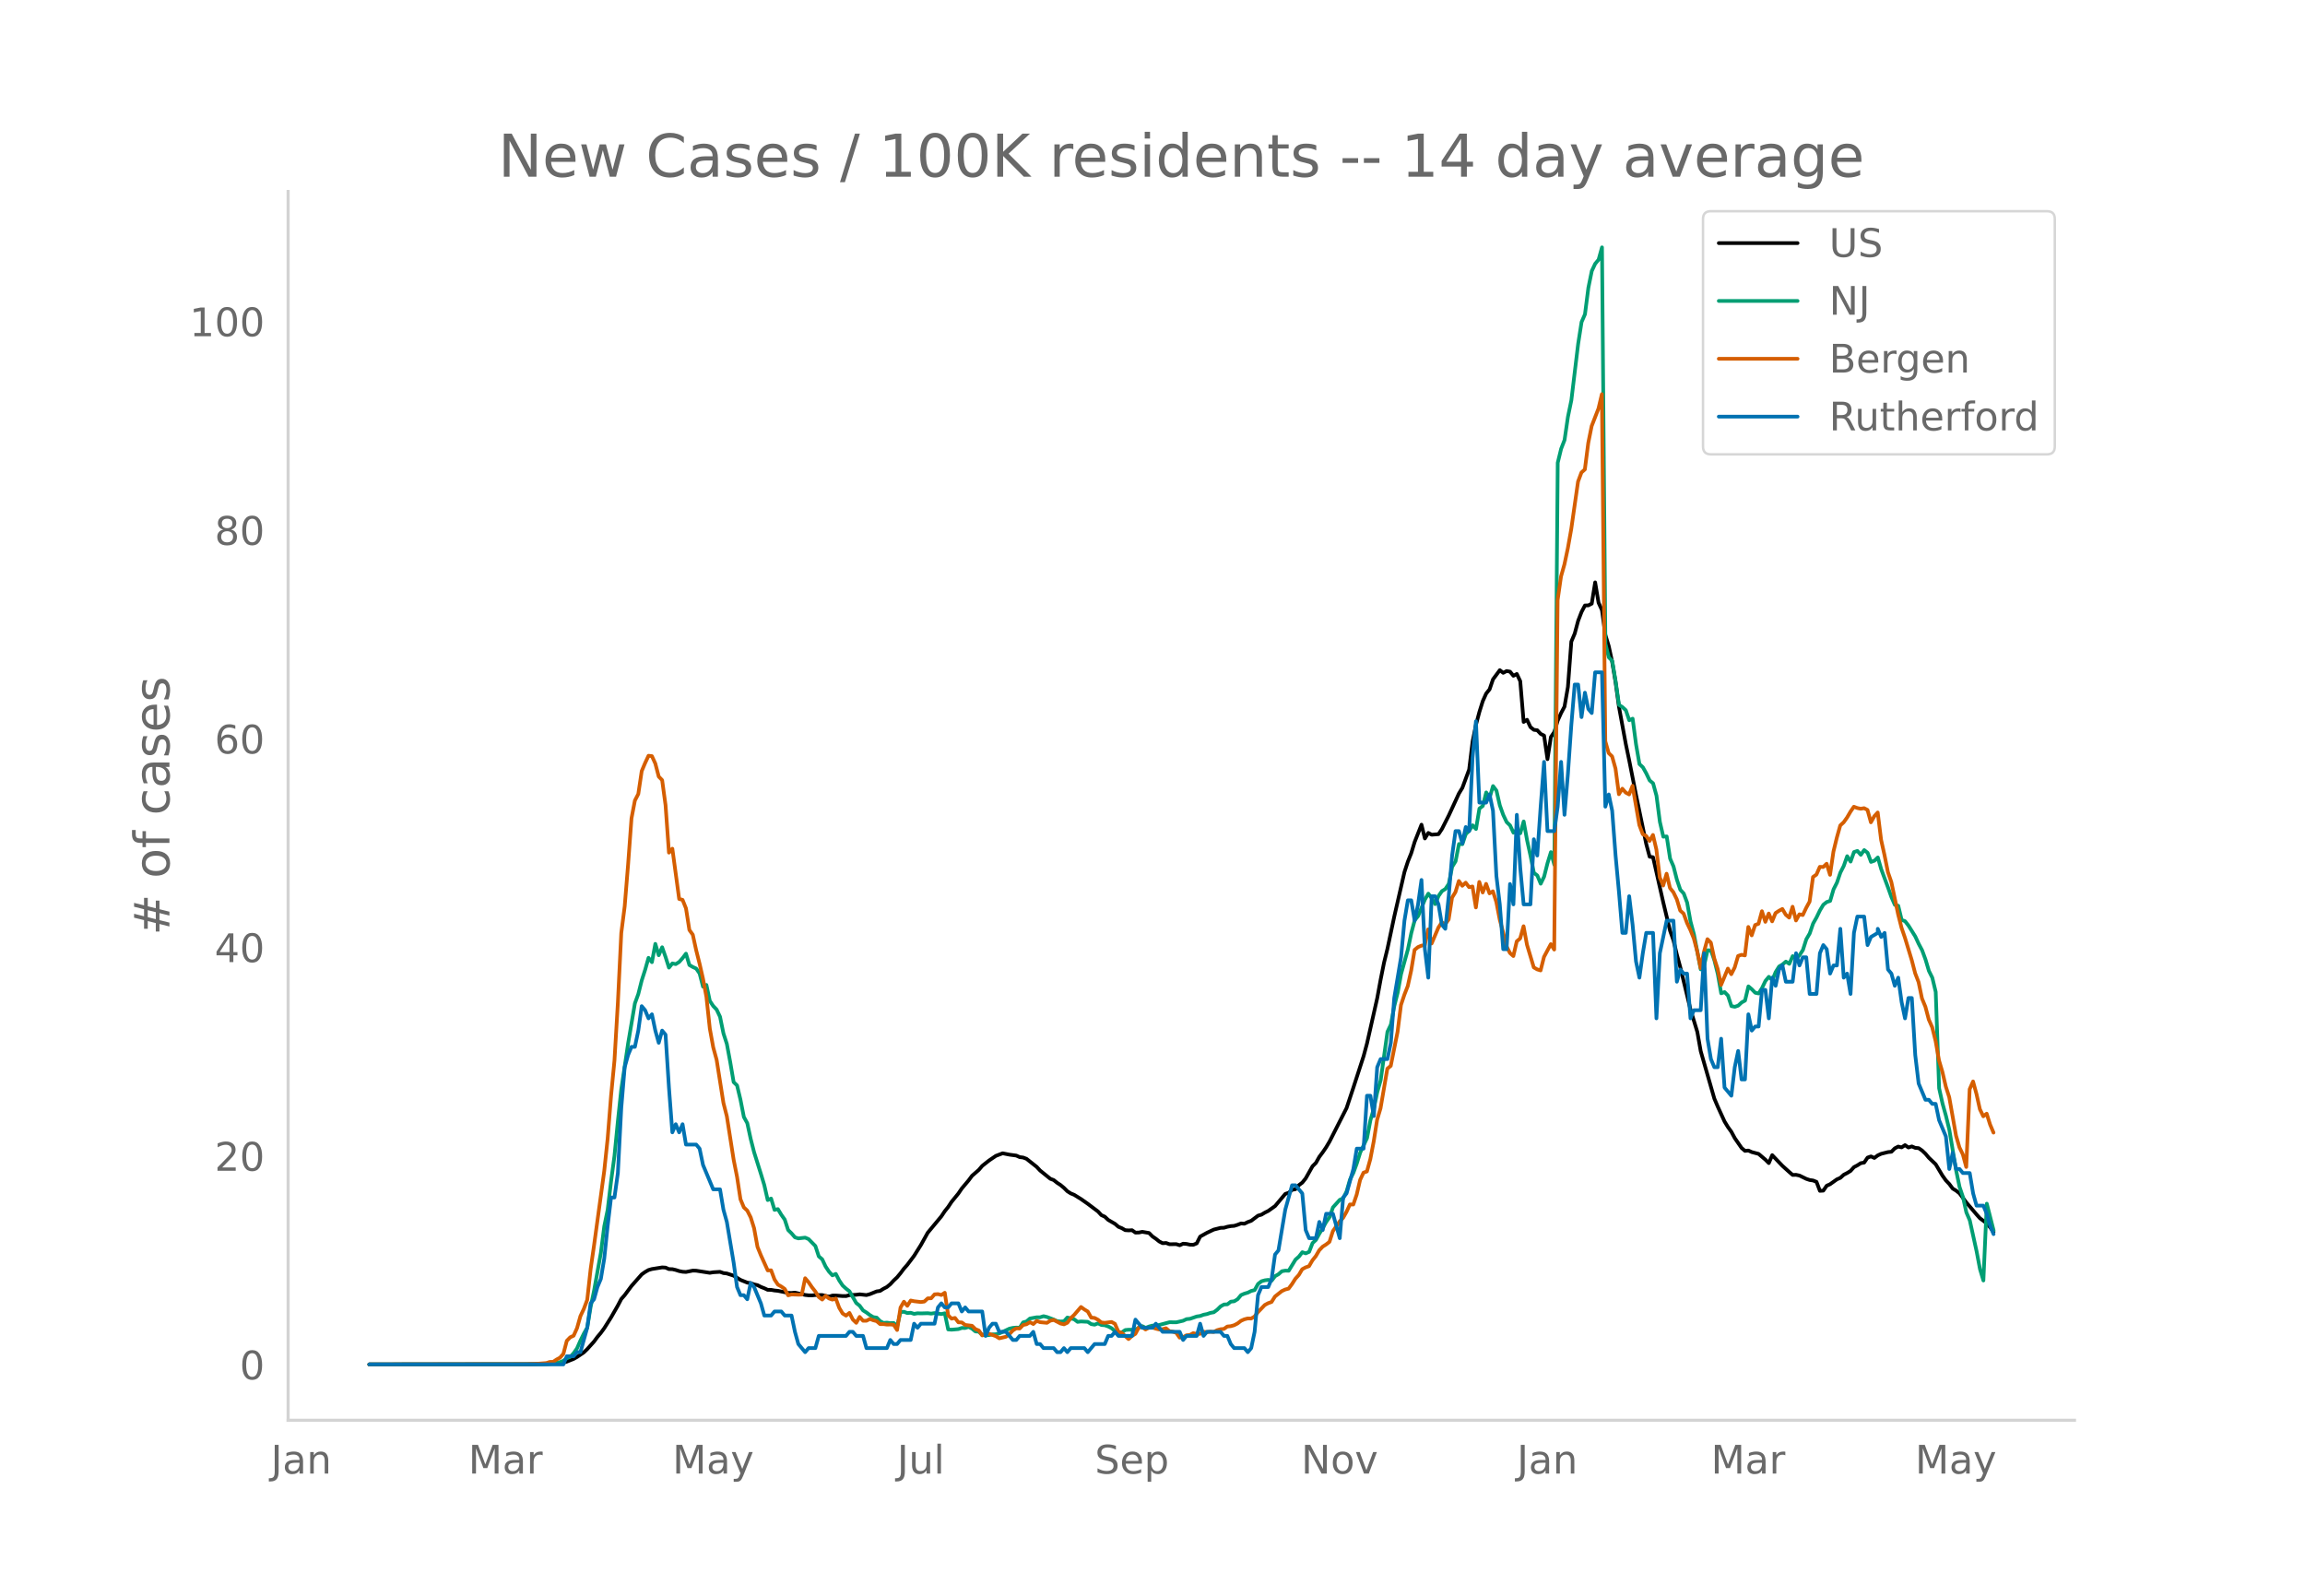 <svg height="864" viewBox="0 0 936 648" width="1248" xmlns="http://www.w3.org/2000/svg" xmlns:xlink="http://www.w3.org/1999/xlink"><defs><style>*{stroke-linecap:butt;stroke-linejoin:round}</style></defs><g id="figure_1"><path d="M0 648h936V0H0z" style="fill:#fff" id="patch_1"/><g id="axes_1"><path d="M117 576.72h725.4V77.76H117z" style="fill:none" id="patch_2"/><path clip-path="url(#pef89445be4)" d="m149.973 554.039 66.36-.064 8.295-.259 2.765-.209 1.382-.222 1.383-.366 2.765-1.1 1.382-.778 2.765-1.88 1.383-1.326 2.765-3.076 1.383-1.88 1.382-1.643 1.383-1.895 2.765-4.388 2.765-4.828 1.382-2.635 1.383-1.574 2.765-3.723 4.147-4.705 1.383-.982 1.382-.795 1.383-.396 4.147-.662 1.383.074 1.382.618 1.383.026 1.382.325 1.383.444 1.382.276 1.383.085 2.765-.55 1.382.038 5.53.862 1.383-.227 2.765-.173 1.382.5 1.383.167 2.765.887 2.765 1.718 2.765 1.105 1.382.217 1.383.499 1.382.313 1.383.713 1.382.536 1.383.657 1.382.012 1.383.252 1.382.133 4.148.847 1.382.026 1.383-.136 4.147.945 1.383.156 1.382.024 1.383-.149 2.765.01 2.765.664 1.382-.452 1.383-.023 2.765.213 1.382.008 1.383-.379 2.765-.15 1.382-.179 2.765.303 1.383-.378 2.765-1.116 1.382-.196 1.383-.877 1.382-.715 1.383-1.13 1.382-1.5 1.383-1.302 1.382-1.657 1.383-1.847 1.382-1.564 2.765-3.665 2.765-4.41 2.765-4.96 5.53-6.66 1.383-2.072 1.382-1.725 1.383-2.093 2.765-3.385 1.382-2.034 2.765-3.28 1.383-1.856 2.765-2.417 1.382-1.614 2.766-2.19 2.765-1.881 2.765-1.047 2.765.55 2.765.374 1.382.621 1.383.17 1.382.518 4.148 3.283 1.382 1.476 4.148 3.356 1.382.528 1.383 1.107 1.382.9 1.383 1.153 1.382 1.372 1.383.886 1.382.561 2.765 1.717 2.765 1.938 4.148 3.118 1.382 1.489 1.383.624 1.382 1.307 2.765 1.605 1.383 1.19 1.382.566 1.383.802 1.382.096 1.383-.075 1.382.974 1.383-.034 1.382-.283 2.765.47 1.383 1.405 1.382.945 1.383 1.105 1.382.696 1.383-.093 1.382.508 2.765-.03 1.383.446 1.382-.629 1.383.1 1.382.297 1.383.04 1.382-.586 1.383-2.745 2.765-1.537 2.765-1.305 2.765-.696 1.382-.043 1.383-.413 1.382-.258 1.383-.102 1.382-.432 1.383-.55 1.382.119 1.383-.688 1.382-.505 2.765-2.088 1.383-.403 1.382-.826 1.383-.69 2.765-1.968 4.147-4.943 1.383-.459 1.382-1.182 1.383-.279 1.382-1.635 1.383-1.034 1.382-1.728 2.765-4.91 1.383-1.377 1.382-2.454 1.383-1.843 1.382-2.031 1.383-2.333 6.912-13.603 2.765-8.302 4.148-12.775 1.382-5.145 4.148-18.378 1.383-7.525 1.382-6.898 1.383-5.623 2.765-13.07 4.147-18.109 1.383-4.242 1.382-3.45 1.383-4.544 2.765-7 1.382 5.6 1.383-2.249 1.382.727 2.765-.227 1.383-2.085 2.765-5.456 4.147-8.989 1.383-2.264 2.765-7.47 1.382-11.278 1.383-6.885 1.382-5.188 1.383-4.412 1.382-3.068 1.383-1.725 1.382-4.041 2.765-3.734 1.383 1.084 1.382-.723 1.383.247 1.382 1.68 1.383-.742 1.382 2.92 1.383 16.556 1.382-.869 1.383 2.962 1.382 1.113 1.383.173 1.382 1.476 1.383.683 1.382 9.583 1.383-8.985 1.382-2.03 1.383-4.64 1.382-3.077 1.383-2.6 1.382-7.999 1.383-18.41 1.382-3.249 1.383-5.182 1.382-3.592 1.383-2.65 1.382-.034 1.383-.711 1.382-8.638 1.383 8.284 1.382 2.995 1.383 10.09 1.382 4.55 1.383 6.368 1.382 8.3 1.383 10.026 2.765 15.042 1.382 6.638 2.765 13.994 4.148 19.95 1.382 5.165 1.383.219 4.147 18.327 2.765 11.54 1.383 3.885 1.382 5.803 1.383 5.09 4.147 17.187 2.765 9.106 1.383 7.817 5.53 19.255 1.382 3.246 2.765 6.05 1.383 2.263 1.382 1.918 1.383 2.565 2.765 3.995 1.382 1.187 1.383-.131 1.382.627 2.765.733 2.765 2.348 1.383 1.39 1.382-3.225 4.148 4.347 2.765 2.496 1.383 1.19 1.382-.042 1.383.293 2.765 1.342 1.382.467 1.383.2 1.382.545 1.383 3.655 1.382-.082 1.383-1.99 1.382-.626 2.765-1.974 1.383-.601 1.382-1.253 1.383-.712 1.382-.842 1.383-1.539 1.382-.724 1.383-.89 1.382-.241 1.383-2.028 1.382-.475 1.383.62 1.382-1.042 1.383-.64 2.765-.694 1.382-.134 1.383-1.39 1.382-.718 1.383.327 1.382-.91 1.383.954 1.382-.436 1.383.587 1.382.117 1.383.95 1.382 1.316 1.383 1.644 2.765 2.629 2.765 4.63 1.382 1.934 1.383 1.456 1.382 1.858 1.383.835 1.382 1.096 2.765 3.71 4.148 4.864 1.382 1.547 2.765 2.055 1.383 1.651 1.382 1.832h0" style="fill:none;stroke:#000;stroke-linecap:round;stroke-width:1.5" id="line2d_1"/><path clip-path="url(#pef89445be4)" d="m149.973 554.04 70.507-.099 4.148-.235 2.765-.579 1.382-.538 1.383-1.046 1.382-.542 1.383-1.498 1.382-1.963 1.383-3.15 1.382-2.818 1.383-2.449 1.383-8.407 1.382-6.568 2.765-15.373 1.383-10.806 1.382-6.704 1.383-11.582 1.382-10.311 1.383-14.117 1.382-12.907 2.765-18.592 2.765-16.314 1.383-3.801 1.382-5.492 1.383-4.306 1.382-4.895 1.383 1.758 1.382-7.426 1.383 4.609 1.382-3.243 1.383 3.934 1.382 4.347 1.383-1.703 1.382.272 1.383-.868 1.382-1.557 1.383-1.82 1.382 4.613 1.383.804 1.382.627 1.383 1.99 1.382 5.354 1.383-.688 1.382 6.47 1.383 2.084 1.382 1.451 1.383 2.91 1.382 6.744 1.383 4.282 1.382 7.43 1.383 8.104 1.382 1.321 1.383 5.778 1.382 7.044 1.383 2.51 1.382 6.371 1.383 5.42 2.765 8.792 1.382 4.575 1.383 6.07 1.382-.613 1.383 4.599 1.382-.304 1.383 2.29 1.382 1.948 1.383 4.245 1.382 1.352 1.383 1.618 1.382.43 2.765-.307 1.383.586 2.765 2.82 1.382 4.197 1.383 1.182 1.382 2.94 1.383 2.081 1.382 1.502 1.383-.586 1.382 2.654 1.383 2.061 1.382 1.27 1.383 1.07 2.765 4.763 1.382 1.1 1.383 1.91 1.382.856 1.383 1.035 1.382.838 1.383.198 1.382 1.42 1.383.747 1.382-.126 1.383.204 1.382-.068 1.383 1.335 1.382-5.75 1.383-.136 1.382.518 1.383-.113 1.382.45 1.383-.245 1.382.054 2.765-.078 1.383.16 1.382-.208 2.765.395 1.383-.32 1.382 6.564 1.383.102 2.765-.245 1.382-.456 1.383.006 1.382-.439 1.383.705 1.382 1.145 1.383.095 1.382 1.363 1.383.099 1.383-.09 1.382-.282 1.383-.037 1.382-.34 4.148-1.953 1.382-.306 1.383-.123 1.382.065 1.383-2.18 1.382-.362 1.383-1.199 2.765-.5h1.382l1.383-.45 1.382.334 2.765 1.042 1.383.65 1.382.134 1.383-.079 1.382-1.54 2.765.72 1.383 1.049 1.382-.164 2.765.14 1.383.933 1.382.239 1.383-.549 1.382.668 1.383.112 1.382.484 1.383.725 1.382 1.19 1.383.722 1.382-.242 1.383-.947 1.382-.126 2.765.04 1.383-.947 1.382-.541 1.383.695 1.382-.555 1.383-.365 1.382.085 2.765-.715 2.765-.736 2.765.03 2.765-.64 1.383-.65 1.382-.13 2.765-.947 1.383-.204 1.382-.508 1.383-.269 1.382-.477 1.383-.252 1.382-1.025 1.383-1.366 1.382-.767 1.383-.068 1.382-1.083 1.383-.153 1.382-.862 1.383-1.656 1.382-.59 1.383-.404 1.382-.692 1.383-.344 1.382-2.5 1.383-1.08 1.382-.389 1.383-.18 1.382.306 1.383-1.812 1.382-.787 1.383-1.216 1.382-.238 1.383.044 2.765-4.53 1.382-1.223 1.383-1.775 1.382.463 1.383-.613 1.382-3.56 1.383-1.288 1.382-2.544 1.383-2.245 1.382-2.49 1.383-1.973 1.382-3.972 2.765-3.055 1.383-.6 1.382-2.847 1.383-4.814 1.382-2.725 1.383-3.802 1.382-4.404 2.765-5.88 1.383-7.256 1.382-4.752 1.383-6.615 1.383-4.84 2.765-19.707 1.382-2.899 1.383-7.501 1.382-5.488 1.383-7.562 2.765-9.988 1.382-6.66 1.383-5.188 1.382-1.696 2.765-6.728 1.383-2.378 1.382 1.877 1.383 2.381 1.382-3.307 1.383-1.976 1.382-.848 1.383-2.082 1.382-6.939 1.383-2.231 1.382-7.024 1.383.061 1.382-4.091 1.383-1.376 1.382-2.204 1.383 1.516 1.382-8.305 1.383-1.073 1.382-5.478 1.383 2.18 1.382-4.762 1.383 1.833 1.382 6.019 1.383 3.86 1.382 2.912 1.383 1.335 1.382 2.974 1.383-1.179 1.382 1.418 1.383-4.804 1.382 7.634 1.383 6.248 1.382 6.997 1.383 1.052 1.382 3.349 1.383-2.865 1.382-5.467 1.383-4.497 1.382 5.127 1.383-163.242 1.382-5.658 1.383-3.553 1.382-9.453 1.383-6.68 2.765-22.953 1.382-8.833 1.383-3.165 1.382-10.764 1.383-6.8 1.382-2.943 1.383-1.662 1.382-4.994 1.383 160.919 1.382 5.576 1.383 1.407 1.382 8.281 1.383 9.61 1.382.896 1.383 1.274 1.382 4.067 1.383-.647 1.382 10.45 1.383 7.993 1.382 1.29 1.383 2.47 1.382 2.889 1.383 1.151 1.382 5.032 1.383 10.655 1.382 5.992 1.383-.095 1.382 8.986 1.383 3.202 1.382 5.39 1.383 4.084 1.382 1.498 1.383 3.714 1.382 7.678 1.383 5.167 2.765 14.274 1.382-1.646 1.383-6.125 1.382.045 1.383 4.026 1.382 5.56 1.383 7.838 1.382-.487 1.383 1.427 1.382 4.265 1.383.276 1.382-.467 1.383-1.288 1.382-.756 1.383-5.78 1.382 1.171 1.383 1.424 1.382.283 1.383-2.221 1.382-2.875 1.383-1.666 1.382 1.352 1.383-3.297 1.383-2.238 1.382-.814 1.383-1.182 1.382.913 1.383-3.134 1.382 1.09 1.383-1.458 1.382-2.116 1.383-4.357 1.382-2.364 1.383-4.043 1.382-2.446 1.383-2.875 1.382-2.306 1.383-1.094 1.382-.443 1.383-4.71 1.382-2.723 1.383-4.07 1.382-2.722 1.383-3.938 1.382 2.194 1.383-3.87 1.382-.467 1.383 1.581 1.382-1.918 1.383 1.09 1.382 3.717 1.383-.494 1.382-1.322 1.383 4.79 2.765 7.443 1.382 3.9 1.383 3.13 1.382.358 1.383 5.757 1.382.504 1.383 1.782 2.765 4.428 1.382 2.974 1.383 2.61 1.382 3.754 1.383 4.629 1.382 2.78 1.383 5.767 1.382 39.11 1.383 6.234 1.382 4.946 1.383 5.702 2.765 16.545 1.382 6.647 1.383 4.087 1.382 6.251 1.383 3.223 2.765 12.55 1.382 7.265 1.383 4.616 1.382-31.193 2.765 10.86h0" style="fill:none;stroke:#009e73;stroke-linecap:round;stroke-width:1.5" id="line2d_2"/><path clip-path="url(#pef89445be4)" d="m149.973 554.04 63.595-.097 4.147-.13 4.148-.325 1.382-.454 1.383-.033 1.382-.94 1.383-.747 1.382-1.558 1.383-5.29 1.382-1.429 1.383-.649 1.382-3.051 1.383-4.9 1.382-2.922 1.383-3.7 1.383-12.496 1.382-9.575 4.148-30.282 1.382-13.113 1.383-17.397 1.382-14.313 1.383-23.434 1.382-28.367 1.383-10.776 1.382-16.975 1.383-18.792 1.382-7.238 1.383-2.662 1.382-9.282 1.383-3.278 1.382-2.954 1.383.162 1.382 3.019 1.383 5.29 1.382 1.428 1.383 10.16 1.382 19.279 1.383-1.59 2.765 20.415 1.382.357 1.383 3.44 1.382 8.796 1.383 1.915 1.382 6.329 1.383 5.485 1.382 6.07 1.383 7.367 1.382 12.886 1.383 7.595 1.382 5.063 2.765 17.527 1.383 5.42 2.765 17.656 1.382 6.946 1.383 9.088 1.382 3.31 1.383 1.299 1.382 2.726 1.383 4.415 1.382 7.594 1.383 3.408 2.765 6.135 1.382-.033 1.383 3.733 1.382 2.077 1.383.779 1.382.974 1.383 2.596 1.382-.357 2.765.098 1.383-.033 1.382-6.653 1.383 1.622 1.382 2.045 1.383 1.753 1.382 2.207 1.383 1.038 1.382-1.525 1.383 1.071 1.382.487 1.383-.454 1.382 3.765 1.383 2.304 1.382.876 1.383-1.103 1.382 2.694 1.383 1.33 1.382-2.401 1.383 1.558h1.382l1.383-.714 1.382.519 1.383.357 1.382 1.2h1.383l1.382.195 1.383-.032 1.382.097 1.383 2.143 1.382-9.12 1.383-2.37 1.382 1.655 1.383-2.142 1.382.292 2.765.325 1.383-.195 1.382-1.298 1.383-.033 1.382-1.59 1.383-.098 1.382.357 1.383-.908 1.382 9.185 1.383 1.33 1.382-.291 1.383 1.785 1.382.032 1.383 1.039 2.765.324 1.382 1.364 1.383.551 1.382 2.013 1.383-.78 1.383.098 2.765.974 1.382.876 2.765-.65 1.383-1.103 1.382-1.46 1.383-.844 1.382.065 1.383-1.428 1.382-.292 1.383-.844 1.382.746 1.383-1.266 1.382.52 2.765.26 1.383-.877 1.382-.292 2.765 1.46 1.383.325 1.382-.649 1.383-1.883 1.382-1.298 2.765-3.213 1.383 1.006 1.382.844 1.383 2.467 1.382.13 1.383.746L447.21 537l1.383.162 2.765-.357 1.382.747 1.383 3.18 1.382.52 2.765 2.5 1.383-1.267 1.382-.844 1.383-2.564 1.382-.227 1.383 1.006 1.382-.746 1.383-.065 1.382.487 1.383.324 1.382-.13 1.383-.357 1.382 1.169 1.383.195 1.382.454 1.383 1.98 1.382-.162 1.383-.78 1.382-.13 1.383-.746 1.382.325 1.383-.033 1.382-.843 1.383.13 1.382-.195 1.383.13 1.382-.715 1.383-.389 1.382-.13 1.383-.974 1.382-.13 1.383-.389 1.382-.714 1.383-1.071 1.382-.617 1.383-.357 1.382.033 1.383-.812 1.382-1.785 2.765-2.888 1.383-.747 1.382-.487 1.383-2.207 2.765-2.207 1.382-.65 1.383-.356 1.382-1.85 1.383-2.175 1.382-1.525 1.383-2.337 1.382-.747 1.383-.486 1.382-2.37 1.383-1.72 1.382-2.37 1.383-1.46 1.382-.876 1.383-1.071 1.382-4.35 2.765-3.96 1.383-1.427 1.382-2.435 1.383-3.018 1.382.032 1.383-4.057 1.382-5.94 1.383-2.953 1.382-.487 1.383-4.998 1.382-7.206 1.383-8.795 1.383-4.642 2.765-16.098 1.382-1.136 2.765-13.795 1.383-10.938 1.382-4.154 1.383-3.538 1.382-6.296 1.383-8.374 1.382-1.136 1.383-.584 1.382-.26 1.383-6.362 1.382 5.745 2.765-6.491 1.383-2.11 1.382.747 1.383-1.883 1.382-8.893 1.383-2.24 1.382-4.511 1.383 1.947 1.382-1.266 1.383 1.818 1.382-.26 1.383 8.504 1.382-10.354 1.383 4.285 1.382-3.506 1.383 3.863 1.382-.844 1.383 4.317 1.382 7.173 1.383 5.193 1.382 5.68 1.383 2.694 1.382 1.233 1.383-5.972 1.382-1.169 1.383-4.966 1.382 7.498 2.765 9.218 1.383.811 1.382.422 1.383-5.485 2.765-5.193 1.382 2.207 1.383-141.902 1.382-9.607 1.383-4.9 1.382-6.525 1.383-7.79 2.765-19.311 1.382-3.7 1.383-1.233 1.382-10.744 1.383-6.88 2.765-7.109 1.382-5.842 1.383 140.928 1.382 4.836 1.383 1.33 1.382 4.934 1.383 10.419 1.382-2.24 1.383 1.59 1.382.747 1.383-3.505 2.765 15.936 1.382 3.7 1.383.714 1.382 2.045 1.383-2.434 1.382 5.874 1.383 11.393 1.382 3.278 1.383-4.804 1.382 5.81 1.383 1.72 1.382 2.857 1.383 4.576 1.382 1.233 1.383 3.798 1.382 2.888 1.383 3.408 1.382 5.258 1.383 6.784 1.382-6.719 1.383-5.03 1.382 1.395 1.383 6.427 1.382 4.251 1.383 6.524 2.765-6.653 1.382 2.272 1.383-2.727 1.382-4.674 1.383-.486 1.382.26 1.383-11.555 1.382 3.408 1.383-4.187 1.382-.52 1.383-5.095 1.382 4.316 1.383-3.375 1.382 3.18 1.383-3.375 1.383-.909 1.382-.746 1.383 2.337 1.382 1.168 1.383-4.414 1.382 5.583 1.383-2.5 1.382.293 1.383-2.922 1.382-2.531 1.383-9.997 1.382-.974 1.383-3.148 1.382.065 1.383-1.33 1.382 4.51 1.383-9.444 1.382-5.68 1.383-4.934 1.382-1.265 1.383-1.948 1.382-2.37 1.383-2.012 1.382.52 1.383.292 1.382-.227 1.383.714 1.382 5.03 1.383-2.466 1.382-1.526 1.383 11.133 1.382 6.2 1.383 6.913 1.382 3.992 2.765 13.145 1.383 5.453 1.382 4.024 2.765 9.12 1.383 5.324 1.382 3.57 1.383 6.653 1.382 3.344 1.383 5.225 1.382 3.116 1.383 5.583 1.382 7.854 1.383 4.706 1.382 5.94 1.383 4.317 2.765 15.611 1.382 4.772 1.383 2.856 1.382 5.096 1.383-31.581 1.382-3.148 1.383 5.063 1.382 6.2 1.383 2.888 1.382-1.071 1.383 4.414 1.382 3.278h0" style="fill:none;stroke:#d55e00;stroke-linecap:round;stroke-width:1.5" id="line2d_3"/><path clip-path="url(#pef89445be4)" d="M149.973 554.04h78.802l1.383-3.306h2.765l1.382-1.653h1.383l2.765-9.919 1.383-9.918 1.382-1.653 1.383-4.96 1.382-3.306 1.383-8.265 1.382-13.225 1.383-11.571h1.382l1.383-9.919 1.382-26.45 1.383-16.53 1.382-4.96 1.383-3.305h1.382l1.383-6.613 1.382-9.918 1.383 1.653 1.382 3.306 1.383-1.653 1.382 6.612 1.383 4.96 1.382-4.96 1.383 1.653 1.382 21.49 1.383 18.184 1.382-3.306 1.383 3.306 1.382-3.306 1.383 8.266h4.147l1.383 1.653 1.382 6.612 4.148 9.918h2.765l1.382 8.266 1.383 4.96 2.765 16.53 1.382 9.918 1.383 3.307h1.382l1.383 1.653 1.382-6.613 1.383 1.653 2.765 6.613 1.382 4.959h2.765l1.383-1.653h2.765l1.382 1.653h2.765l1.383 6.612 1.382 4.96 2.765 3.306 1.383-1.653h2.765l1.382-4.96h11.06l1.383-1.653h1.382l1.383 1.653h2.765l1.382 4.96h8.295l1.383-3.306 1.382 1.653h1.383l1.382-1.653h4.148l1.382-6.613 1.383 1.653 1.382-1.653h5.53l1.383-6.612 1.382-1.653 1.383 1.653h1.382l1.383-1.653h2.765l1.382 3.306 1.383-1.653 1.382 1.653h5.53l1.383 9.918 1.383-3.306 1.382-1.653h1.383l1.382 3.306h2.765l2.765 3.307h1.383l1.382-1.654h4.148l1.382-1.653 1.383 4.96h1.382l1.383 1.653h4.147l1.383 1.653h1.382l1.383-1.653 1.382 1.653 1.383-1.653h5.53l1.382 1.653 2.765-3.306h4.148l1.382-3.307h1.383l1.382-1.653 1.383 1.653h5.53l1.382-6.612 2.765 3.306h4.148l1.382-1.653 2.765 3.306h6.913l1.382 3.307 1.383-1.654h4.147l1.383-4.959 1.382 4.96 1.383-1.654h5.53l1.382 1.653h1.383l1.382 3.307 1.383 1.653h4.147l1.383 1.653 1.382-1.653 1.383-6.613 1.382-14.877 1.383-3.307h2.765l1.382-3.306 1.383-9.918 1.382-1.653 2.765-16.531 2.765-9.919h1.383l2.765 3.307 1.382 14.877 1.383 3.306h2.765l1.382-6.612 1.383 3.306 1.382-6.612h2.765l2.765 9.918 1.383-16.53 1.382-1.653 2.765-9.919 1.383-8.265h2.765l1.382-21.49h1.383l1.382 8.265 1.383-19.837 1.383-3.306h2.765l1.382-6.612 1.383-18.184 2.765-16.531 1.382-14.878 1.383-8.265h1.382l1.383 8.265 1.382-6.612 1.383-9.919 1.382 28.103 1.383 11.571 1.382-33.061h1.383l1.382 3.306 1.383 8.265 1.382 1.653 1.383-13.224 1.382-16.531 1.383-9.919h1.382l1.383 4.96 1.382-6.613 1.383 1.653 1.382-29.755 1.383-14.878 1.382 33.062h2.765l1.383-3.306 1.382 6.612 1.383 26.45 1.382 11.57 1.383 18.185h1.382l1.383-26.45 1.382 8.266 1.383-36.368 1.382 21.49 1.383 14.878h2.765l1.382-26.45 1.383 6.613 1.382-19.837 1.383-18.184 1.382 28.102h2.765l1.383-9.918 1.382-18.184 1.383 21.49 1.382-16.53 1.383-19.838 1.382-16.53h1.383l1.382 13.224 1.383-9.918 1.382 6.612 1.383 1.653 1.382-16.53h2.765l1.383 54.55 1.382-4.958 1.383 6.612 1.382 18.184 1.383 14.878 1.382 16.53h1.383l1.382-14.877 1.383 11.571 1.382 14.878 1.383 6.612 1.382-9.918 1.383-8.266h2.765l1.382 34.715 1.383-26.45 2.765-13.224h2.765l1.382 24.796 1.383-4.959 1.382 1.653h1.383l1.382 18.184 1.383-3.306h2.765l1.382-23.143 1.383 34.714 1.382 8.266 1.383 3.306h1.382l1.383-11.572 1.382 19.837 2.765 3.307 1.383-11.572 1.382-6.612 1.383 11.571h1.382l1.383-26.449 1.382 6.612 1.383-1.653h1.382l1.383-14.877h1.382l1.383 11.571 1.382-16.53 1.383 3.305 1.383-6.612 1.382-1.653 1.383 6.612h2.765l1.382-11.571 1.383 4.959 1.382-3.306h1.383l1.382 14.878h2.765l1.383-16.531 1.382-3.306 1.383 1.653 1.382 9.918 1.383-3.306h1.382l1.383-14.878 1.382 19.837 1.383-1.653 1.382 8.266 1.383-24.797 1.382-6.612h2.765l1.383 11.572 1.382-3.307 2.765-1.653v-1.653l1.383 3.306 1.382-1.653 1.383 14.878 1.382 1.653 1.383 4.96 1.382-3.307 1.383 9.919 1.382 6.612 1.383-8.265h1.382l1.383 23.143 1.382 11.571 2.765 6.613h1.383l1.382 1.653h1.383l1.382 6.612 2.765 6.612 1.383 13.225 1.382-6.612 1.383 6.612h1.382l1.383 1.653h2.765l1.382 8.266 1.383 4.959h2.765l1.382 3.306 1.383 4.96 1.382 3.305h0" style="fill:none;stroke:#0072b2;stroke-linecap:round;stroke-width:1.5" id="line2d_4"/><path d="M117 576.72V77.76" style="fill:none;stroke:#d3d3d3;stroke-linecap:square;stroke-linejoin:miter;stroke-width:1.25" id="patch_3"/><path d="M117 576.72h725.4" style="fill:none;stroke:#d3d3d3;stroke-linecap:square;stroke-linejoin:miter;stroke-width:1.25" id="patch_4"/><g id="matplotlib.axis_1"><g id="xtick_1"><g style="fill:#696969" transform="matrix(.16 0 0 -.16 109.99 598.378)" id="text_1"><defs><path d="M9.813 72.906h9.859V5.078q0-13.187-5-19.14-5-5.954-16.094-5.954h-3.75v8.297h3.078q6.531 0 9.219 3.672Q9.813-4.39 9.813 5.078z" id="DejaVuSans-74"/><path d="M34.281 27.484q-10.89 0-15.093-2.484-4.204-2.484-4.204-8.5 0-4.781 3.157-7.594 3.156-2.797 8.562-2.797 7.485 0 12 5.297 4.516 5.297 4.516 14.078v2zm17.922 3.72V0H43.22v8.297Q40.14 3.328 35.547.953q-4.594-2.375-11.234-2.375-8.391 0-13.36 4.719Q6 8.016 6 15.922q0 9.219 6.172 13.906 6.187 4.688 18.437 4.688h12.61v.89q0 6.203-4.078 9.594-4.078 3.39-11.453 3.39-4.688 0-9.141-1.124-4.438-1.125-8.531-3.375v8.312q4.921 1.906 9.562 2.844 4.64.953 9.031.953 11.875 0 17.735-6.156 5.86-6.14 5.86-18.64z" id="DejaVuSans-97"/><path d="M54.89 33.016V0h-8.984v32.719q0 7.765-3.031 11.61-3.031 3.858-9.078 3.858-7.281 0-11.484-4.64-4.204-4.625-4.204-12.64V0H9.08v54.688h9.03v-8.5q3.235 4.937 7.594 7.374Q30.078 56 35.797 56q9.422 0 14.25-5.828 4.844-5.828 4.844-17.156z" id="DejaVuSans-110"/></defs><use xlink:href="#DejaVuSans-74"/><use x="29.492" xlink:href="#DejaVuSans-97"/><use x="90.771" xlink:href="#DejaVuSans-110"/></g></g><g id="xtick_2"><g style="fill:#696969" transform="matrix(.16 0 0 -.16 190.18 598.378)" id="text_2"><defs><path d="M9.813 72.906h14.703l18.593-49.61 18.703 49.61h14.704V0H66.89v64.016l-18.797-50h-9.907l-18.796 50V0H9.813z" id="DejaVuSans-77"/><path d="M41.11 46.297q-1.516.875-3.297 1.281Q36.03 48 33.89 48q-7.625 0-11.703-4.953-4.079-4.953-4.079-14.234V0H9.08v54.688h9.03v-8.5q2.844 4.984 7.375 7.39Q30.031 56 36.531 56q.922 0 2.047-.125 1.125-.11 2.484-.36z" id="DejaVuSans-114"/></defs><use xlink:href="#DejaVuSans-77"/><use x="86.279" xlink:href="#DejaVuSans-97"/><use x="147.559" xlink:href="#DejaVuSans-114"/></g></g><g id="xtick_3"><g style="fill:#696969" transform="matrix(.16 0 0 -.16 273.066 598.378)" id="text_3"><defs><path d="M32.172-5.078q-3.797-9.766-7.422-12.735-3.61-2.984-9.656-2.984H7.906v7.516h5.282q3.703 0 5.75 1.765Q21-9.766 23.483-3.219l1.61 4.094-22.11 53.813H12.5l17.094-42.766 17.093 42.766h9.516z" id="DejaVuSans-121"/></defs><use xlink:href="#DejaVuSans-77"/><use x="86.279" xlink:href="#DejaVuSans-97"/><use x="147.559" xlink:href="#DejaVuSans-121"/></g></g><g id="xtick_4"><g style="fill:#696969" transform="matrix(.16 0 0 -.16 364.286 598.378)" id="text_4"><defs><path d="M8.5 21.578v33.11h8.984V21.922q0-7.766 3.016-11.656 3.031-3.875 9.094-3.875 7.265 0 11.484 4.64 4.234 4.64 4.234 12.656v31h8.985V0h-8.984v8.406Q42.047 3.422 37.718 1q-4.313-2.422-10.032-2.422-9.421 0-14.312 5.86Q8.5 10.296 8.5 21.578zM31.11 56z" id="DejaVuSans-117"/><path d="M9.422 75.984h8.984V0H9.422z" id="DejaVuSans-108"/></defs><use xlink:href="#DejaVuSans-74"/><use x="29.492" xlink:href="#DejaVuSans-117"/><use x="92.871" xlink:href="#DejaVuSans-108"/></g></g><g id="xtick_5"><g style="fill:#696969" transform="matrix(.16 0 0 -.16 444.574 598.378)" id="text_5"><defs><path d="M53.516 70.516V60.89q-5.61 2.687-10.594 4-4.984 1.328-9.625 1.328-8.047 0-12.422-3.125t-4.375-8.89q0-4.845 2.906-7.313 2.907-2.453 11.016-3.97l5.953-1.218q11.031-2.11 16.281-7.406 5.25-5.297 5.25-14.172 0-10.61-7.11-16.078-7.093-5.469-20.812-5.469-5.172 0-11.015 1.172Q13.14.922 6.89 3.219v10.156q6-3.36 11.765-5.078 5.766-1.703 11.328-1.703 8.438 0 13.032 3.312 4.593 3.328 4.593 9.485 0 5.359-3.297 8.39-3.296 3.032-10.812 4.547L27.484 33.5q-11.03 2.188-15.968 6.875-4.922 4.688-4.922 13.047 0 9.672 6.812 15.234 6.813 5.563 18.766 5.563 5.14 0 10.453-.938 5.328-.922 10.89-2.765z" id="DejaVuSans-83"/><path d="M56.203 29.594v-4.39H14.891q.593-9.282 5.593-14.142 5-4.859 13.938-4.859 5.172 0 10.031 1.266 4.86 1.265 9.656 3.812v-8.5Q49.266.734 44.187-.344 39.11-1.422 33.892-1.422q-13.094 0-20.735 7.61-7.64 7.625-7.64 20.625 0 13.421 7.25 21.296Q20.016 56 32.328 56q11.031 0 17.453-7.11 6.422-7.093 6.422-19.296zm-8.984 2.64q-.094 7.36-4.125 11.75-4.032 4.407-10.672 4.407-7.516 0-12.031-4.25-4.516-4.25-5.203-11.97z" id="DejaVuSans-101"/><path d="M18.11 8.203v-29H9.077v75.484h9.031v-8.296q2.844 4.875 7.157 7.234Q29.594 56 35.594 56q9.968 0 16.187-7.906 6.235-7.907 6.235-20.797T51.78 6.484q-6.218-7.906-16.187-7.906-6 0-10.328 2.375-4.313 2.375-7.157 7.25zm30.578 19.094q0 9.906-4.079 15.547-4.078 5.64-11.203 5.64-7.14 0-11.218-5.64-4.079-5.64-4.079-15.547 0-9.906 4.078-15.547 4.079-5.64 11.22-5.64 7.124 0 11.202 5.64t4.078 15.547z" id="DejaVuSans-112"/></defs><use xlink:href="#DejaVuSans-83"/><use x="63.477" xlink:href="#DejaVuSans-101"/><use x="125" xlink:href="#DejaVuSans-112"/></g></g><g id="xtick_6"><g style="fill:#696969" transform="matrix(.16 0 0 -.16 528.371 598.378)" id="text_6"><defs><path d="M9.813 72.906h13.28l32.329-60.984v60.984h9.562V0h-13.28L19.39 60.984V0H9.813z" id="DejaVuSans-78"/><path d="M30.61 48.39q-7.22 0-11.422-5.64-4.204-5.64-4.204-15.453 0-9.813 4.172-15.453 4.188-5.64 11.453-5.64 7.188 0 11.375 5.655 4.203 5.672 4.203 15.438 0 9.719-4.203 15.406-4.187 5.688-11.375 5.688zm0 7.61q11.718 0 18.406-7.625 6.703-7.61 6.703-21.078 0-13.422-6.703-21.078-6.688-7.64-18.407-7.64-11.765 0-18.437 7.64-6.656 7.656-6.656 21.078 0 13.469 6.656 21.078Q18.844 56 30.609 56z" id="DejaVuSans-111"/><path d="M2.984 54.688H12.5L29.594 8.797l17.093 45.89h9.516L35.687 0H23.485z" id="DejaVuSans-118"/></defs><use xlink:href="#DejaVuSans-78"/><use x="74.805" xlink:href="#DejaVuSans-111"/><use x="135.986" xlink:href="#DejaVuSans-118"/></g></g><g id="xtick_7"><g style="fill:#696969" transform="matrix(.16 0 0 -.16 615.987 598.378)" id="text_7"><use xlink:href="#DejaVuSans-74"/><use x="29.492" xlink:href="#DejaVuSans-97"/><use x="90.771" xlink:href="#DejaVuSans-110"/></g></g><g id="xtick_8"><g style="fill:#696969" transform="matrix(.16 0 0 -.16 694.793 598.378)" id="text_8"><use xlink:href="#DejaVuSans-77"/><use x="86.279" xlink:href="#DejaVuSans-97"/><use x="147.559" xlink:href="#DejaVuSans-114"/></g></g><g id="xtick_9"><g style="fill:#696969" transform="matrix(.16 0 0 -.16 777.68 598.378)" id="text_9"><use xlink:href="#DejaVuSans-77"/><use x="86.279" xlink:href="#DejaVuSans-97"/><use x="147.559" xlink:href="#DejaVuSans-121"/></g></g></g><g id="matplotlib.axis_2"><g id="ytick_1"><g style="fill:#696969" transform="matrix(.16 0 0 -.16 97.32 560.119)" id="text_10"><defs><path d="M31.781 66.406q-7.61 0-11.453-7.5Q16.5 51.422 16.5 36.375q0-14.984 3.828-22.484 3.844-7.5 11.453-7.5 7.672 0 11.5 7.5 3.844 7.5 3.844 22.484 0 15.047-3.844 22.531-3.828 7.5-11.5 7.5zm0 7.813q12.266 0 18.735-9.703 6.468-9.688 6.468-28.141 0-18.406-6.468-28.11-6.47-9.687-18.735-9.687-12.25 0-18.718 9.688-6.47 9.703-6.47 28.109 0 18.453 6.47 28.14Q19.53 74.22 31.78 74.22z" id="DejaVuSans-48"/></defs><use xlink:href="#DejaVuSans-48"/></g></g><g id="ytick_2"><g style="fill:#696969" transform="matrix(.16 0 0 -.16 87.14 475.401)" id="text_11"><defs><path d="M19.188 8.297h34.421V0H7.33v8.297q5.609 5.812 15.296 15.594 9.703 9.797 12.188 12.64 4.734 5.313 6.609 9 1.89 3.688 1.89 7.25 0 5.813-4.078 9.469-4.078 3.672-10.625 3.672-4.64 0-9.797-1.61-5.14-1.609-11-4.89v9.969Q13.767 71.78 18.938 73q5.188 1.219 9.485 1.219 11.328 0 18.062-5.672 6.735-5.656 6.735-15.125 0-4.5-1.688-8.531-1.672-4.016-6.125-9.485-1.218-1.422-7.765-8.187-6.532-6.766-18.453-18.922z" id="DejaVuSans-50"/></defs><use xlink:href="#DejaVuSans-50"/><use x="63.623" xlink:href="#DejaVuSans-48"/></g></g><g id="ytick_3"><g style="fill:#696969" transform="matrix(.16 0 0 -.16 87.14 390.683)" id="text_12"><defs><path d="M37.797 64.313 12.89 25.39h24.906zm-2.594 8.593H47.61V25.391h10.407v-8.203H47.609V0h-9.812v17.188H4.89v9.515z" id="DejaVuSans-52"/></defs><use xlink:href="#DejaVuSans-52"/><use x="63.623" xlink:href="#DejaVuSans-48"/></g></g><g id="ytick_4"><g style="fill:#696969" transform="matrix(.16 0 0 -.16 87.14 305.965)" id="text_13"><defs><path d="M33.016 40.375q-6.641 0-10.532-4.547-3.875-4.531-3.875-12.437 0-7.86 3.875-12.438 3.891-4.562 10.532-4.562 6.64 0 10.515 4.562 3.875 4.578 3.875 12.438 0 7.906-3.875 12.437-3.875 4.547-10.515 4.547zm19.578 30.922v-8.984q-3.719 1.75-7.5 2.671-3.782.938-7.5.938-9.766 0-14.922-6.594-5.14-6.594-5.875-19.922 2.875 4.25 7.219 6.516 4.359 2.266 9.578 2.266 10.984 0 17.36-6.672 6.374-6.657 6.374-18.125 0-11.235-6.64-18.032-6.641-6.78-17.672-6.78-12.657 0-19.344 9.687-6.688 9.703-6.688 28.109 0 17.281 8.204 27.563 8.203 10.28 22.015 10.28 3.719 0 7.5-.734t7.89-2.187z" id="DejaVuSans-54"/></defs><use xlink:href="#DejaVuSans-54"/><use x="63.623" xlink:href="#DejaVuSans-48"/></g></g><g id="ytick_5"><g style="fill:#696969" transform="matrix(.16 0 0 -.16 87.14 221.248)" id="text_14"><defs><path d="M31.781 34.625q-7.031 0-11.062-3.766-4.016-3.765-4.016-10.343 0-6.594 4.016-10.36Q24.75 6.391 31.78 6.391q7.032 0 11.078 3.78 4.063 3.798 4.063 10.345 0 6.578-4.031 10.343-4.016 3.766-11.11 3.766zm-9.86 4.188q-6.343 1.562-9.89 5.906Q8.5 49.079 8.5 55.329q0 8.733 6.219 13.812 6.234 5.078 17.062 5.078 10.89 0 17.094-5.078 6.203-5.079 6.203-13.813 0-6.25-3.547-10.61-3.531-4.343-9.828-5.906 7.125-1.656 11.094-6.5 3.984-4.828 3.984-11.796 0-10.61-6.468-16.282-6.47-5.656-18.532-5.656-12.047 0-18.531 5.656-6.469 5.672-6.469 16.282 0 6.968 4 11.797 4.016 4.843 11.14 6.5zM18.314 54.39q0-5.657 3.53-8.828 3.548-3.172 9.938-3.172 6.36 0 9.938 3.172 3.593 3.171 3.593 8.828 0 5.672-3.593 8.843-3.578 3.172-9.938 3.172-6.39 0-9.937-3.172-3.532-3.172-3.532-8.843z" id="DejaVuSans-56"/></defs><use xlink:href="#DejaVuSans-56"/><use x="63.623" xlink:href="#DejaVuSans-48"/></g></g><g id="ytick_6"><g style="fill:#696969" transform="matrix(.16 0 0 -.16 76.96 136.53)" id="text_15"><defs><path d="M12.406 8.297h16.11v55.625l-17.532-3.516v8.985l17.438 3.515h9.86V8.296H54.39V0H12.406z" id="DejaVuSans-49"/></defs><use xlink:href="#DejaVuSans-49"/><use x="63.623" xlink:href="#DejaVuSans-48"/><use x="127.246" xlink:href="#DejaVuSans-48"/></g></g><g style="fill:#696969" transform="matrix(0 -.2 -.2 0 68.8 379.813)" id="text_16"><defs><path d="M51.125 44H36.922l-4.11-16.313h14.313zm-7.328 27.781-5.078-20.265h14.265L58.11 71.78h7.813L60.89 51.516h15.234V44h-17.14l-4-16.313h15.53V20.22H53.079L48 0h-7.813l5.032 20.219H30.906L25.875 0h-7.86l5.079 20.219H7.719v7.468h17.187L29 44H13.281v7.516h17.625l4.985 20.265z" id="DejaVuSans-35"/><path d="M37.11 75.984V68.5h-8.594q-4.828 0-6.72-1.953-1.874-1.953-1.874-7.031v-4.828h14.797v-6.985H19.922V0H10.89v47.703H2.297v6.984h8.594V58.5q0 9.125 4.25 13.297 4.25 4.187 13.468 4.187z" id="DejaVuSans-102"/><path d="M48.781 52.594v-8.407q-3.812 2.11-7.64 3.157-3.828 1.047-7.735 1.047-8.75 0-13.593-5.547-4.829-5.532-4.829-15.547 0-10.016 4.829-15.563 4.843-5.53 13.593-5.53 3.907 0 7.735 1.046 3.828 1.047 7.64 3.156V2.094Q45.016.344 40.984-.531q-4.015-.89-8.562-.89-12.36 0-19.64 7.765-7.266 7.765-7.266 20.953 0 13.375 7.343 21.031Q20.22 56 33.016 56q4.14 0 8.093-.86 3.953-.843 7.672-2.546z" id="DejaVuSans-99"/><path d="M44.281 53.078v-8.5q-3.797 1.953-7.906 2.922-4.094.984-8.5.984-6.688 0-10.031-2.047-3.344-2.046-3.344-6.156 0-3.125 2.39-4.906 2.391-1.781 9.626-3.39l3.078-.688q9.562-2.047 13.593-5.781 4.032-3.735 4.032-10.422 0-7.625-6.032-12.078-6.03-4.438-16.578-4.438-4.39 0-9.156.86Q10.688.296 5.422 2v9.281q4.984-2.594 9.812-3.89 4.829-1.282 9.579-1.282 6.343 0 9.75 2.172 3.421 2.172 3.421 6.125 0 3.656-2.468 5.61-2.453 1.953-10.813 3.765l-3.125.735q-8.344 1.75-12.062 5.39-3.704 3.64-3.704 9.985 0 7.718 5.47 11.906Q16.75 56 26.811 56q4.97 0 9.36-.734 4.406-.72 8.11-2.188z" id="DejaVuSans-115"/></defs><use xlink:href="#DejaVuSans-35"/><use x="83.789" xlink:href="#DejaVuSans-32"/><use x="115.576" xlink:href="#DejaVuSans-111"/><use x="176.758" xlink:href="#DejaVuSans-102"/><use x="211.963" xlink:href="#DejaVuSans-32"/><use x="243.75" xlink:href="#DejaVuSans-99"/><use x="298.73" xlink:href="#DejaVuSans-97"/><use x="360.01" xlink:href="#DejaVuSans-115"/><use x="412.109" xlink:href="#DejaVuSans-101"/><use x="473.633" xlink:href="#DejaVuSans-115"/></g></g><g style="fill:#696969" transform="matrix(.24 0 0 -.24 202.252 71.76)" id="text_17"><defs><path d="M4.203 54.688h8.985l11.234-42.672 11.172 42.672h10.593l11.235-42.672 11.187 42.672h8.985L63.28 0H52.688L40.922 44.828 29.109 0H18.5z" id="DejaVuSans-119"/><path d="M64.406 67.281v-10.39q-4.984 4.64-10.625 6.922-5.64 2.296-11.984 2.296-12.5 0-19.14-7.64-6.641-7.64-6.641-22.094 0-14.406 6.64-22.047 6.64-7.64 19.14-7.64 6.345 0 11.985 2.296 5.64 2.297 10.625 6.938V5.609Q59.234 2.094 53.437.33q-5.78-1.75-12.218-1.75-16.563 0-26.094 10.124-9.516 10.14-9.516 27.672 0 17.578 9.516 27.703 9.531 10.14 26.094 10.14 6.531 0 12.312-1.734 5.797-1.734 10.875-5.203z" id="DejaVuSans-67"/><path d="M25.39 72.906h8.297L8.297-9.28H0z" id="DejaVuSans-47"/><path d="M9.813 72.906h9.859V42.094L52.39 72.906h12.703L28.906 38.922 67.672 0H54.688L19.672 35.11V0h-9.86z" id="DejaVuSans-75"/><path d="M9.422 54.688h8.984V0H9.422zm0 21.296h8.984v-11.39H9.422z" id="DejaVuSans-105"/><path d="M45.406 46.39v29.594h8.985V0h-8.985v8.203Q42.578 3.328 38.25.953q-4.313-2.375-10.375-2.375-9.906 0-16.14 7.906-6.22 7.922-6.22 20.813 0 12.89 6.22 20.797Q17.968 56 27.874 56q6.063 0 10.375-2.375 4.328-2.36 7.156-7.234zm-30.61-19.093q0-9.906 4.079-15.547 4.078-5.64 11.203-5.64 7.125 0 11.219 5.64 4.11 5.64 4.11 15.547 0 9.906-4.11 15.547-4.094 5.64-11.219 5.64-7.125 0-11.203-5.64-4.078-5.64-4.078-15.547z" id="DejaVuSans-100"/><path d="M18.313 70.219V54.688h18.5v-6.985h-18.5V18.016q0-6.688 1.828-8.594 1.828-1.906 7.453-1.906h9.218V0h-9.218q-10.407 0-14.36 3.875-3.953 3.89-3.953 14.14v29.688H2.687v6.984h6.594V70.22z" id="DejaVuSans-116"/><path d="M4.89 31.39h26.313v-8H4.891z" id="DejaVuSans-45"/><path d="M45.406 27.984q0 9.766-4.031 15.125-4.016 5.375-11.297 5.375-7.219 0-11.25-5.375-4.031-5.359-4.031-15.125 0-9.718 4.031-15.093t11.25-5.375q7.281 0 11.297 5.375 4.031 5.375 4.031 15.093zm8.985-21.203q0-13.953-6.203-20.765Q42-20.797 29.203-20.797q-4.734 0-8.937.703-4.203.703-8.157 2.172v8.735q3.954-2.141 7.813-3.157 3.86-1.031 7.86-1.031 8.843 0 13.234 4.61 4.39 4.609 4.39 13.937v4.453q-2.781-4.844-7.125-7.234Q33.938 0 27.875 0 17.828 0 11.672 7.656q-6.156 7.672-6.156 20.328 0 12.688 6.156 20.344Q17.828 56 27.875 56q6.063 0 10.406-2.39 4.344-2.391 7.125-7.22v8.297h8.985z" id="DejaVuSans-103"/></defs><use xlink:href="#DejaVuSans-78"/><use x="74.805" xlink:href="#DejaVuSans-101"/><use x="136.328" xlink:href="#DejaVuSans-119"/><use x="218.115" xlink:href="#DejaVuSans-32"/><use x="249.902" xlink:href="#DejaVuSans-67"/><use x="319.727" xlink:href="#DejaVuSans-97"/><use x="381.006" xlink:href="#DejaVuSans-115"/><use x="433.105" xlink:href="#DejaVuSans-101"/><use x="494.629" xlink:href="#DejaVuSans-115"/><use x="546.729" xlink:href="#DejaVuSans-32"/><use x="578.516" xlink:href="#DejaVuSans-47"/><use x="612.207" xlink:href="#DejaVuSans-32"/><use x="643.994" xlink:href="#DejaVuSans-49"/><use x="707.617" xlink:href="#DejaVuSans-48"/><use x="771.24" xlink:href="#DejaVuSans-48"/><use x="834.863" xlink:href="#DejaVuSans-75"/><use x="900.439" xlink:href="#DejaVuSans-32"/><use x="932.227" xlink:href="#DejaVuSans-114"/><use x="971.09" xlink:href="#DejaVuSans-101"/><use x="1032.613" xlink:href="#DejaVuSans-115"/><use x="1084.713" xlink:href="#DejaVuSans-105"/><use x="1112.496" xlink:href="#DejaVuSans-100"/><use x="1175.973" xlink:href="#DejaVuSans-101"/><use x="1237.496" xlink:href="#DejaVuSans-110"/><use x="1300.875" xlink:href="#DejaVuSans-116"/><use x="1340.084" xlink:href="#DejaVuSans-115"/><use x="1392.184" xlink:href="#DejaVuSans-32"/><use x="1423.971" xlink:href="#DejaVuSans-45"/><use x="1460.055" xlink:href="#DejaVuSans-45"/><use x="1496.139" xlink:href="#DejaVuSans-32"/><use x="1527.926" xlink:href="#DejaVuSans-49"/><use x="1591.549" xlink:href="#DejaVuSans-52"/><use x="1655.172" xlink:href="#DejaVuSans-32"/><use x="1686.959" xlink:href="#DejaVuSans-100"/><use x="1750.436" xlink:href="#DejaVuSans-97"/><use x="1811.715" xlink:href="#DejaVuSans-121"/><use x="1870.895" xlink:href="#DejaVuSans-32"/><use x="1902.682" xlink:href="#DejaVuSans-97"/><use x="1963.961" xlink:href="#DejaVuSans-118"/><use x="2023.141" xlink:href="#DejaVuSans-101"/><use x="2084.664" xlink:href="#DejaVuSans-114"/><use x="2125.777" xlink:href="#DejaVuSans-97"/><use x="2187.057" xlink:href="#DejaVuSans-103"/><use x="2250.533" xlink:href="#DejaVuSans-101"/></g><g id="legend_1"><path d="M694.75 184.5H831.2q3.2 0 3.2-3.2V88.96q0-3.2-3.2-3.2H694.75q-3.2 0-3.2 3.2v92.34q0 3.2 3.2 3.2z" style="fill:none;opacity:.8;stroke:#ccc;stroke-linejoin:miter" id="patch_5"/><path d="M697.95 98.718h32" style="fill:none;stroke:#000;stroke-linecap:round;stroke-width:1.5" id="line2d_5"/><g style="fill:#696969" transform="matrix(.16 0 0 -.16 742.75 104.317)" id="text_18"><defs><path d="M8.688 72.906h9.921V28.61q0-11.718 4.235-16.875 4.25-5.14 13.781-5.14 9.469 0 13.719 5.14 4.25 5.157 4.25 16.875v44.297H64.5V27.391q0-14.25-7.063-21.532-7.046-7.28-20.812-7.28-13.828 0-20.89 7.28-7.047 7.282-7.047 21.532z" id="DejaVuSans-85"/></defs><use xlink:href="#DejaVuSans-85"/><use x="73.193" xlink:href="#DejaVuSans-83"/></g><path d="M697.95 122.203h32" style="fill:none;stroke:#009e73;stroke-linecap:round;stroke-width:1.5" id="line2d_7"/><g style="fill:#696969" transform="matrix(.16 0 0 -.16 742.75 127.802)" id="text_19"><use xlink:href="#DejaVuSans-78"/><use x="74.805" xlink:href="#DejaVuSans-74"/></g><path d="M697.95 145.688h32" style="fill:none;stroke:#d55e00;stroke-linecap:round;stroke-width:1.5" id="line2d_9"/><g style="fill:#696969" transform="matrix(.16 0 0 -.16 742.75 151.287)" id="text_20"><defs><path d="M19.672 34.813V8.108H35.5q7.953 0 11.781 3.297 3.844 3.297 3.844 10.078 0 6.844-3.844 10.078-3.828 3.25-11.781 3.25zm0 29.984V42.828h14.61q7.218 0 10.75 2.703 3.546 2.719 3.546 8.282 0 5.515-3.547 8.25-3.531 2.734-10.75 2.734zm-9.86 8.11h25.204q11.28 0 17.375-4.688Q58.5 63.53 58.5 54.89q0-6.703-3.125-10.657-3.125-3.953-9.188-4.922 7.282-1.562 11.313-6.53 4.031-4.954 4.031-12.376 0-9.765-6.64-15.093Q48.25 0 35.984 0H9.812z" id="DejaVuSans-66"/></defs><use xlink:href="#DejaVuSans-66"/><use x="68.604" xlink:href="#DejaVuSans-101"/><use x="130.127" xlink:href="#DejaVuSans-114"/><use x="169.49" xlink:href="#DejaVuSans-103"/><use x="232.967" xlink:href="#DejaVuSans-101"/><use x="294.49" xlink:href="#DejaVuSans-110"/></g><path d="M697.95 169.173h32" style="fill:none;stroke:#0072b2;stroke-linecap:round;stroke-width:1.5" id="line2d_11"/><g style="fill:#696969" transform="matrix(.16 0 0 -.16 742.75 174.773)" id="text_21"><defs><path d="M44.39 34.188q3.172-1.079 6.172-4.594 3-3.516 6.032-9.672L66.609 0H56l-9.313 18.703q-3.624 7.328-7.015 9.719-3.39 2.39-9.25 2.39h-10.75V0h-9.86v72.906h22.266q12.5 0 18.656-5.234 6.157-5.219 6.157-15.766 0-6.89-3.203-11.437-3.204-4.532-9.297-6.282zM19.673 64.797V38.922h12.406q7.125 0 10.766 3.297 3.64 3.297 3.64 9.687 0 6.39-3.64 9.64-3.64 3.25-10.766 3.25z" id="DejaVuSans-82"/><path d="M54.89 33.016V0h-8.984v32.719q0 7.765-3.031 11.61-3.031 3.858-9.078 3.858-7.281 0-11.484-4.64-4.204-4.625-4.204-12.64V0H9.08v75.984h9.03V46.188q3.235 4.937 7.594 7.374Q30.078 56 35.797 56q9.422 0 14.25-5.828 4.844-5.828 4.844-17.156z" id="DejaVuSans-104"/></defs><use xlink:href="#DejaVuSans-82"/><use x="64.982" xlink:href="#DejaVuSans-117"/><use x="128.361" xlink:href="#DejaVuSans-116"/><use x="167.57" xlink:href="#DejaVuSans-104"/><use x="230.949" xlink:href="#DejaVuSans-101"/><use x="292.473" xlink:href="#DejaVuSans-114"/><use x="333.586" xlink:href="#DejaVuSans-102"/><use x="368.791" xlink:href="#DejaVuSans-111"/><use x="429.973" xlink:href="#DejaVuSans-114"/><use x="469.336" xlink:href="#DejaVuSans-100"/></g></g></g></g><defs><clipPath id="pef89445be4"><path d="M117 77.76h725.4v498.96H117z"/></clipPath></defs></svg>